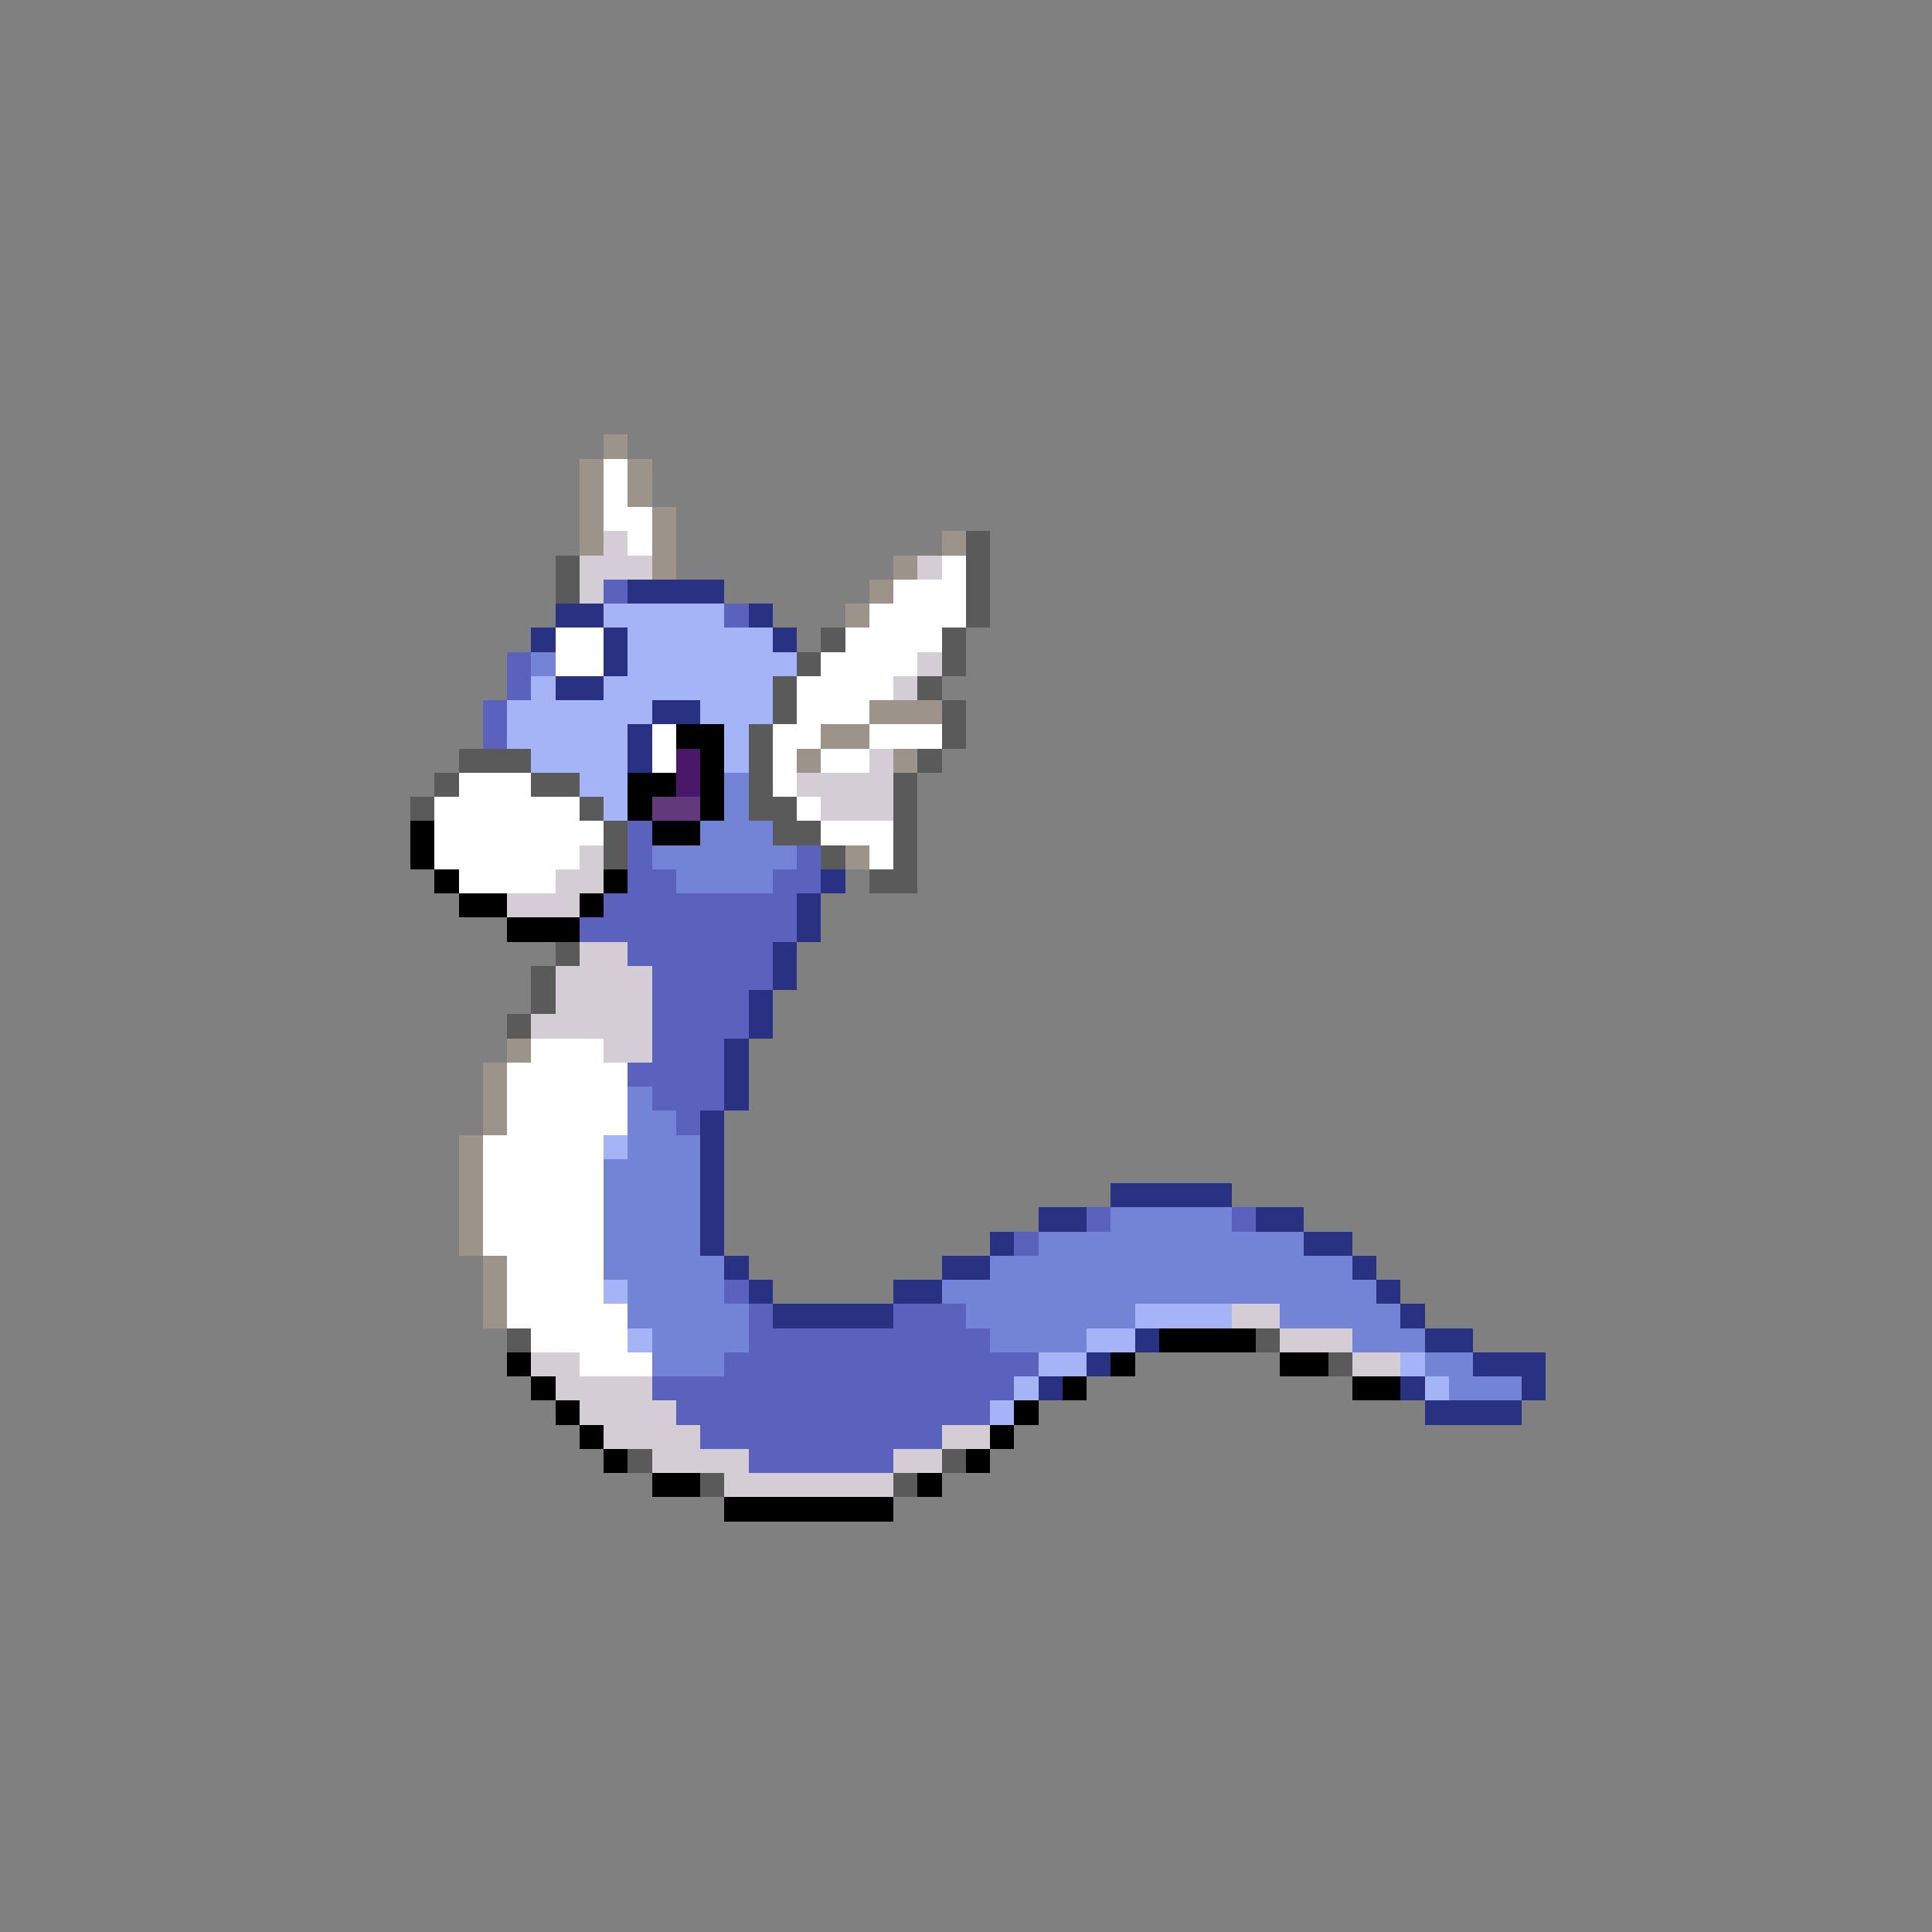 <svg xmlns="http://www.w3.org/2000/svg" viewBox="0 -0.5 80 80" shape-rendering="crispEdges">
<rect x="0" y="-0.5" width="80" height="80" fill="#808080" stroke="none"/>
<path stroke="#9c948b" d="M25 18h1M24 19h1M26 19h1M24 20h1M26 20h1M24 21h1M27 21h1M24 22h1M27 22h1M39 22h1M27 23h1M37 23h1M36 24h1M35 25h1M36 29h3M34 30h2M33 31h1M37 31h1M35 35h1M21 43h1M20 44h1M20 45h1M20 46h1M19 47h1M19 48h1M19 49h1M19 50h1M19 51h1M20 52h1M20 53h1M20 54h1" />
<path stroke="#ffffff" d="M25 19h1M25 20h1M25 21h2M26 22h1M39 23h1M37 24h3M36 25h4M23 26h2M35 26h4M23 27h2M34 27h4M33 28h4M33 29h3M27 30h1M32 30h2M36 30h3M27 31h1M32 31h1M34 31h2M19 32h3M32 32h1M18 33h6M33 33h1M18 34h7M34 34h3M18 35h6M36 35h1M19 36h4M22 43h3M21 44h5M21 45h5M21 46h5M20 47h5M20 48h5M20 49h5M20 50h5M20 51h5M21 52h4M21 53h4M21 54h5M22 55h4M24 56h3" />
<path stroke="#d5cdd5" d="M25 22h1M24 23h3M38 23h1M24 24h1M38 27h1M37 28h1M36 31h1M33 32h4M34 33h3M24 35h1M23 36h2M21 37h3M24 39h2M23 40h4M23 41h4M22 42h5M25 43h2M51 54h2M53 55h3M22 56h2M56 56h2M23 57h4M24 58h4M25 59h4M39 59h2M27 60h4M37 60h2M30 61h7" />
<path stroke="#5a5a5a" d="M40 22h1M23 23h1M40 23h1M23 24h1M40 24h1M40 25h1M34 26h1M39 26h1M33 27h1M39 27h1M32 28h1M38 28h1M32 29h1M39 29h1M31 30h1M39 30h1M19 31h3M31 31h1M38 31h1M18 32h1M22 32h2M31 32h1M37 32h1M17 33h1M24 33h1M31 33h2M37 33h1M25 34h1M32 34h2M37 34h1M25 35h1M34 35h1M37 35h1M36 36h2M23 39h1M22 40h1M22 41h1M21 42h1M21 55h1M52 55h1M55 56h1M26 60h1M39 60h1M29 61h1M37 61h1" />
<path stroke="#5a62bd" d="M25 24h1M30 25h1M21 27h1M21 28h1M20 29h1M20 30h1M26 34h1M26 35h1M33 35h1M26 36h2M32 36h2M25 37h8M24 38h9M26 39h6M27 40h5M27 41h4M27 42h4M27 43h3M26 44h4M27 45h3M28 46h1M45 50h1M51 50h1M42 51h1M30 53h1M31 54h1M37 54h3M31 55h10M30 56h13M27 57h15M28 58h13M29 59h10M31 60h6" />
<path stroke="#293183" d="M26 24h4M23 25h2M31 25h1M22 26h1M25 26h1M32 26h1M25 27h1M23 28h2M27 29h2M26 30h1M26 31h1M34 36h1M33 37h1M33 38h1M32 39h1M32 40h1M31 41h1M31 42h1M30 43h1M30 44h1M30 45h1M29 46h1M29 47h1M29 48h1M29 49h1M46 49h5M29 50h1M43 50h2M52 50h2M29 51h1M41 51h1M54 51h2M30 52h1M39 52h2M56 52h1M31 53h1M37 53h2M57 53h1M32 54h5M58 54h1M47 55h1M59 55h2M45 56h1M61 56h3M43 57h1M58 57h1M63 57h1M59 58h4" />
<path stroke="#a4b4f6" d="M25 25h5M26 26h6M26 27h7M22 28h1M25 28h7M21 29h6M29 29h3M21 30h5M30 30h1M22 31h4M30 31h1M24 32h2M25 33h1M25 47h1M25 53h1M47 54h4M26 55h1M45 55h2M43 56h2M58 56h1M42 57h1M59 57h1M41 58h1" />
<path stroke="#7383d5" d="M22 27h1M30 32h1M30 33h1M29 34h3M27 35h6M28 36h4M26 45h1M26 46h2M26 47h3M25 48h4M25 49h4M25 50h4M46 50h5M25 51h4M43 51h11M25 52h5M41 52h15M26 53h4M39 53h18M26 54h5M40 54h7M53 54h5M27 55h4M41 55h4M56 55h3M27 56h3M59 56h2M60 57h3" />
<path stroke="#000000" d="M28 30h2M29 31h1M26 32h2M29 32h1M26 33h1M29 33h1M17 34h1M27 34h2M17 35h1M18 36h1M25 36h1M19 37h2M24 37h1M21 38h3M48 55h4M21 56h1M46 56h1M53 56h2M22 57h1M44 57h1M56 57h2M23 58h1M42 58h1M24 59h1M41 59h1M25 60h1M40 60h1M27 61h2M38 61h1M30 62h7" />
<path stroke="#4a186a" d="M28 31h1M28 32h1" />
<path stroke="#62397b" d="M27 33h2" />
</svg>